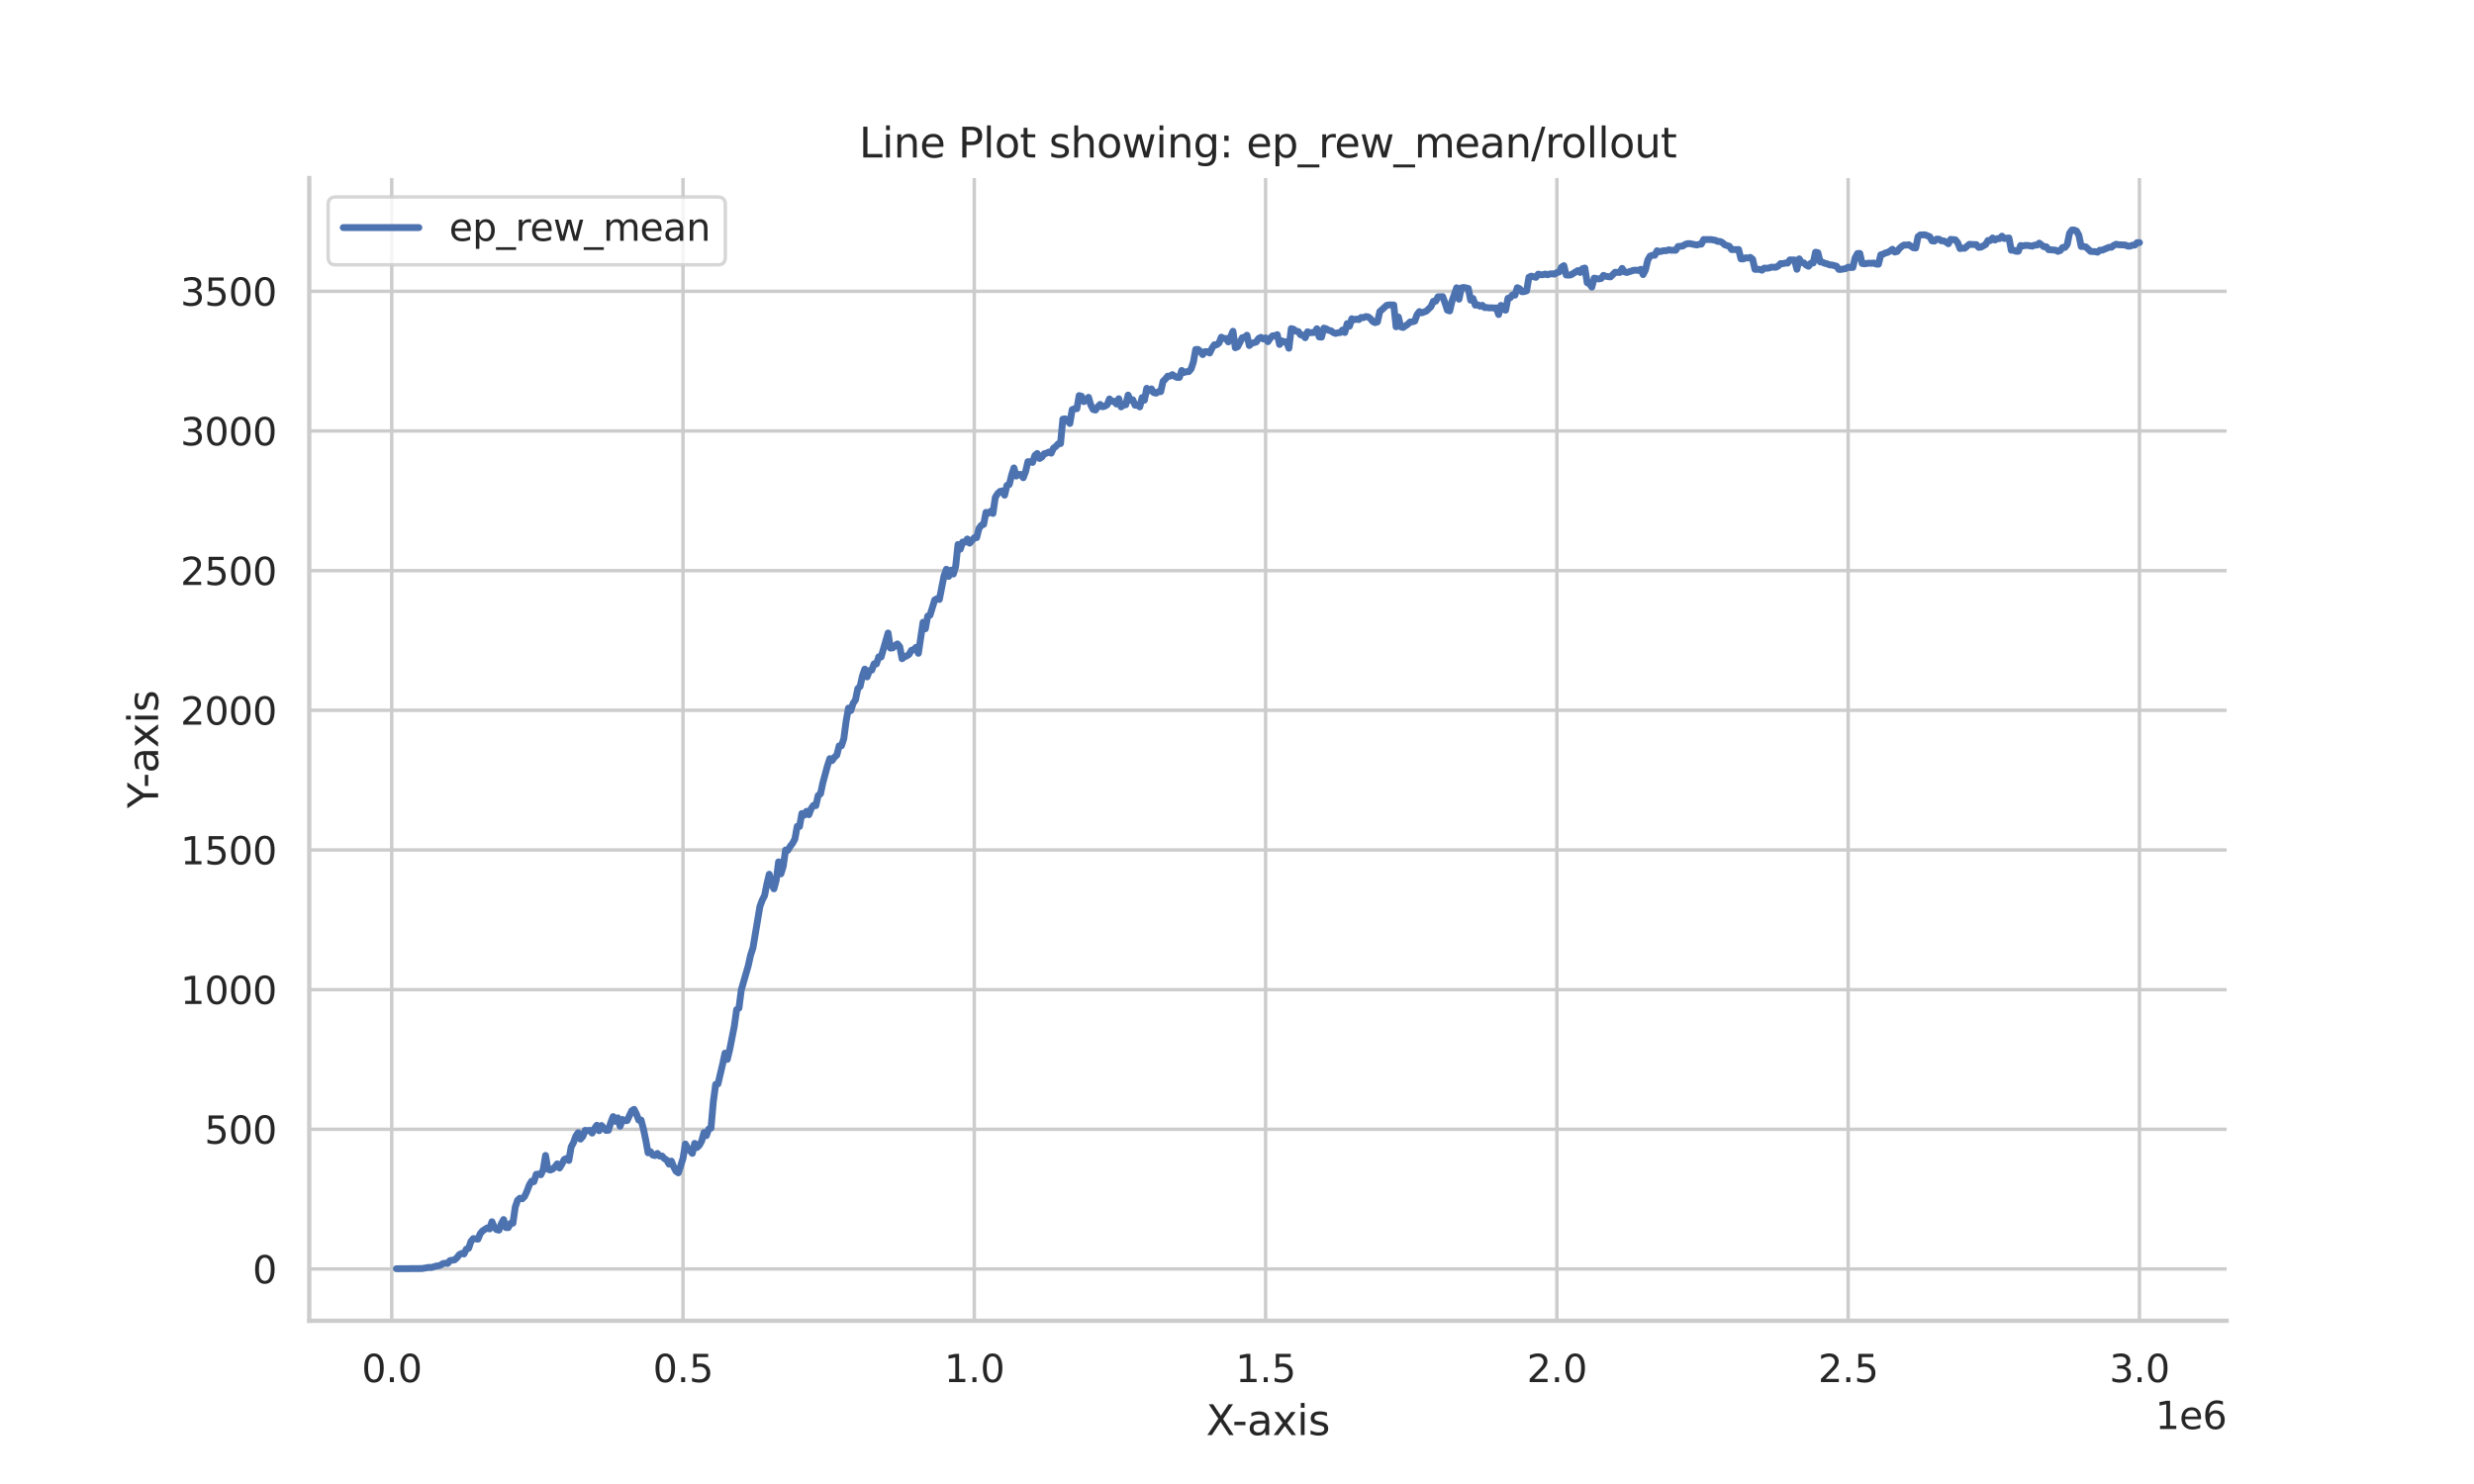 <?xml version="1.0" encoding="utf-8" standalone="no"?>
<!DOCTYPE svg PUBLIC "-//W3C//DTD SVG 1.1//EN"
  "http://www.w3.org/Graphics/SVG/1.1/DTD/svg11.dtd">
<svg xmlns:xlink="http://www.w3.org/1999/xlink" width="720pt" height="432pt" viewBox="0 0 720 432" xmlns="http://www.w3.org/2000/svg" version="1.1">
 <defs>
  <style type="text/css">*{stroke-linejoin: round; stroke-linecap: butt}</style>
 </defs>
 <g id="figure_1">
  <g id="patch_1">
   <path d="M 0 432 
L 720 432 
L 720 0 
L 0 0 
z
" style="fill: #ffffff"/>
  </g>
  <g id="axes_1">
   <g id="patch_2">
    <path d="M 90 384.48 
L 648 384.48 
L 648 51.84 
L 90 51.84 
z
" style="fill: #ffffff"/>
   </g>
   <g id="matplotlib.axis_1">
    <g id="xtick_1">
     <g id="line2d_1">
      <path d="M 114.007 384.48 
L 114.007 51.84 
" clip-path="url(#p53d2ed72ef)" style="fill: none; stroke: #cccccc; stroke-linecap: round"/>
     </g>
     <g id="text_1">
      <!-- 0.0 -->
      <g style="fill: #262626" transform="translate(105.261 402.338) scale(0.11 -0.11)">
       <defs>
        <path id="DejaVuSans-30" d="M 2034 4250 
Q 1547 4250 1301 3770 
Q 1056 3291 1056 2328 
Q 1056 1369 1301 889 
Q 1547 409 2034 409 
Q 2525 409 2770 889 
Q 3016 1369 3016 2328 
Q 3016 3291 2770 3770 
Q 2525 4250 2034 4250 
z
M 2034 4750 
Q 2819 4750 3233 4129 
Q 3647 3509 3647 2328 
Q 3647 1150 3233 529 
Q 2819 -91 2034 -91 
Q 1250 -91 836 529 
Q 422 1150 422 2328 
Q 422 3509 836 4129 
Q 1250 4750 2034 4750 
z
" transform="scale(0.016)"/>
        <path id="DejaVuSans-2e" d="M 684 794 
L 1344 794 
L 1344 0 
L 684 0 
L 684 794 
z
" transform="scale(0.016)"/>
       </defs>
       <use xlink:href="#DejaVuSans-30"/>
       <use xlink:href="#DejaVuSans-2e" x="63.623"/>
       <use xlink:href="#DejaVuSans-30" x="95.41"/>
      </g>
     </g>
    </g>
    <g id="xtick_2">
     <g id="line2d_2">
      <path d="M 198.779 384.48 
L 198.779 51.84 
" clip-path="url(#p53d2ed72ef)" style="fill: none; stroke: #cccccc; stroke-linecap: round"/>
     </g>
     <g id="text_2">
      <!-- 0.5 -->
      <g style="fill: #262626" transform="translate(190.032 402.338) scale(0.11 -0.11)">
       <defs>
        <path id="DejaVuSans-35" d="M 691 4666 
L 3169 4666 
L 3169 4134 
L 1269 4134 
L 1269 2991 
Q 1406 3038 1543 3061 
Q 1681 3084 1819 3084 
Q 2600 3084 3056 2656 
Q 3513 2228 3513 1497 
Q 3513 744 3044 326 
Q 2575 -91 1722 -91 
Q 1428 -91 1123 -41 
Q 819 9 494 109 
L 494 744 
Q 775 591 1075 516 
Q 1375 441 1709 441 
Q 2250 441 2565 725 
Q 2881 1009 2881 1497 
Q 2881 1984 2565 2268 
Q 2250 2553 1709 2553 
Q 1456 2553 1204 2497 
Q 953 2441 691 2322 
L 691 4666 
z
" transform="scale(0.016)"/>
       </defs>
       <use xlink:href="#DejaVuSans-30"/>
       <use xlink:href="#DejaVuSans-2e" x="63.623"/>
       <use xlink:href="#DejaVuSans-35" x="95.41"/>
      </g>
     </g>
    </g>
    <g id="xtick_3">
     <g id="line2d_3">
      <path d="M 283.55 384.48 
L 283.55 51.84 
" clip-path="url(#p53d2ed72ef)" style="fill: none; stroke: #cccccc; stroke-linecap: round"/>
     </g>
     <g id="text_3">
      <!-- 1.0 -->
      <g style="fill: #262626" transform="translate(274.804 402.338) scale(0.11 -0.11)">
       <defs>
        <path id="DejaVuSans-31" d="M 794 531 
L 1825 531 
L 1825 4091 
L 703 3866 
L 703 4441 
L 1819 4666 
L 2450 4666 
L 2450 531 
L 3481 531 
L 3481 0 
L 794 0 
L 794 531 
z
" transform="scale(0.016)"/>
       </defs>
       <use xlink:href="#DejaVuSans-31"/>
       <use xlink:href="#DejaVuSans-2e" x="63.623"/>
       <use xlink:href="#DejaVuSans-30" x="95.41"/>
      </g>
     </g>
    </g>
    <g id="xtick_4">
     <g id="line2d_4">
      <path d="M 368.322 384.48 
L 368.322 51.84 
" clip-path="url(#p53d2ed72ef)" style="fill: none; stroke: #cccccc; stroke-linecap: round"/>
     </g>
     <g id="text_4">
      <!-- 1.5 -->
      <g style="fill: #262626" transform="translate(359.575 402.338) scale(0.11 -0.11)">
       <use xlink:href="#DejaVuSans-31"/>
       <use xlink:href="#DejaVuSans-2e" x="63.623"/>
       <use xlink:href="#DejaVuSans-35" x="95.41"/>
      </g>
     </g>
    </g>
    <g id="xtick_5">
     <g id="line2d_5">
      <path d="M 453.093 384.48 
L 453.093 51.84 
" clip-path="url(#p53d2ed72ef)" style="fill: none; stroke: #cccccc; stroke-linecap: round"/>
     </g>
     <g id="text_5">
      <!-- 2.0 -->
      <g style="fill: #262626" transform="translate(444.347 402.338) scale(0.11 -0.11)">
       <defs>
        <path id="DejaVuSans-32" d="M 1228 531 
L 3431 531 
L 3431 0 
L 469 0 
L 469 531 
Q 828 903 1448 1529 
Q 2069 2156 2228 2338 
Q 2531 2678 2651 2914 
Q 2772 3150 2772 3378 
Q 2772 3750 2511 3984 
Q 2250 4219 1831 4219 
Q 1534 4219 1204 4116 
Q 875 4013 500 3803 
L 500 4441 
Q 881 4594 1212 4672 
Q 1544 4750 1819 4750 
Q 2544 4750 2975 4387 
Q 3406 4025 3406 3419 
Q 3406 3131 3298 2873 
Q 3191 2616 2906 2266 
Q 2828 2175 2409 1742 
Q 1991 1309 1228 531 
z
" transform="scale(0.016)"/>
       </defs>
       <use xlink:href="#DejaVuSans-32"/>
       <use xlink:href="#DejaVuSans-2e" x="63.623"/>
       <use xlink:href="#DejaVuSans-30" x="95.41"/>
      </g>
     </g>
    </g>
    <g id="xtick_6">
     <g id="line2d_6">
      <path d="M 537.865 384.48 
L 537.865 51.84 
" clip-path="url(#p53d2ed72ef)" style="fill: none; stroke: #cccccc; stroke-linecap: round"/>
     </g>
     <g id="text_6">
      <!-- 2.5 -->
      <g style="fill: #262626" transform="translate(529.118 402.338) scale(0.11 -0.11)">
       <use xlink:href="#DejaVuSans-32"/>
       <use xlink:href="#DejaVuSans-2e" x="63.623"/>
       <use xlink:href="#DejaVuSans-35" x="95.41"/>
      </g>
     </g>
    </g>
    <g id="xtick_7">
     <g id="line2d_7">
      <path d="M 622.636 384.48 
L 622.636 51.84 
" clip-path="url(#p53d2ed72ef)" style="fill: none; stroke: #cccccc; stroke-linecap: round"/>
     </g>
     <g id="text_7">
      <!-- 3.0 -->
      <g style="fill: #262626" transform="translate(613.89 402.338) scale(0.11 -0.11)">
       <defs>
        <path id="DejaVuSans-33" d="M 2597 2516 
Q 3050 2419 3304 2112 
Q 3559 1806 3559 1356 
Q 3559 666 3084 287 
Q 2609 -91 1734 -91 
Q 1441 -91 1130 -33 
Q 819 25 488 141 
L 488 750 
Q 750 597 1062 519 
Q 1375 441 1716 441 
Q 2309 441 2620 675 
Q 2931 909 2931 1356 
Q 2931 1769 2642 2001 
Q 2353 2234 1838 2234 
L 1294 2234 
L 1294 2753 
L 1863 2753 
Q 2328 2753 2575 2939 
Q 2822 3125 2822 3475 
Q 2822 3834 2567 4026 
Q 2313 4219 1838 4219 
Q 1578 4219 1281 4162 
Q 984 4106 628 3988 
L 628 4550 
Q 988 4650 1302 4700 
Q 1616 4750 1894 4750 
Q 2613 4750 3031 4423 
Q 3450 4097 3450 3541 
Q 3450 3153 3228 2886 
Q 3006 2619 2597 2516 
z
" transform="scale(0.016)"/>
       </defs>
       <use xlink:href="#DejaVuSans-33"/>
       <use xlink:href="#DejaVuSans-2e" x="63.623"/>
       <use xlink:href="#DejaVuSans-30" x="95.41"/>
      </g>
     </g>
    </g>
    <g id="text_8">
     <!-- X-axis -->
     <g style="fill: #262626" transform="translate(351.005 417.744) scale(0.12 -0.12)">
      <defs>
       <path id="DejaVuSans-58" d="M 403 4666 
L 1081 4666 
L 2241 2931 
L 3406 4666 
L 4084 4666 
L 2584 2425 
L 4184 0 
L 3506 0 
L 2194 1984 
L 872 0 
L 191 0 
L 1856 2491 
L 403 4666 
z
" transform="scale(0.016)"/>
       <path id="DejaVuSans-2d" d="M 313 2009 
L 1997 2009 
L 1997 1497 
L 313 1497 
L 313 2009 
z
" transform="scale(0.016)"/>
       <path id="DejaVuSans-61" d="M 2194 1759 
Q 1497 1759 1228 1600 
Q 959 1441 959 1056 
Q 959 750 1161 570 
Q 1363 391 1709 391 
Q 2188 391 2477 730 
Q 2766 1069 2766 1631 
L 2766 1759 
L 2194 1759 
z
M 3341 1997 
L 3341 0 
L 2766 0 
L 2766 531 
Q 2569 213 2275 61 
Q 1981 -91 1556 -91 
Q 1019 -91 701 211 
Q 384 513 384 1019 
Q 384 1609 779 1909 
Q 1175 2209 1959 2209 
L 2766 2209 
L 2766 2266 
Q 2766 2663 2505 2880 
Q 2244 3097 1772 3097 
Q 1472 3097 1187 3025 
Q 903 2953 641 2809 
L 641 3341 
Q 956 3463 1253 3523 
Q 1550 3584 1831 3584 
Q 2591 3584 2966 3190 
Q 3341 2797 3341 1997 
z
" transform="scale(0.016)"/>
       <path id="DejaVuSans-78" d="M 3513 3500 
L 2247 1797 
L 3578 0 
L 2900 0 
L 1881 1375 
L 863 0 
L 184 0 
L 1544 1831 
L 300 3500 
L 978 3500 
L 1906 2253 
L 2834 3500 
L 3513 3500 
z
" transform="scale(0.016)"/>
       <path id="DejaVuSans-69" d="M 603 3500 
L 1178 3500 
L 1178 0 
L 603 0 
L 603 3500 
z
M 603 4863 
L 1178 4863 
L 1178 4134 
L 603 4134 
L 603 4863 
z
" transform="scale(0.016)"/>
       <path id="DejaVuSans-73" d="M 2834 3397 
L 2834 2853 
Q 2591 2978 2328 3040 
Q 2066 3103 1784 3103 
Q 1356 3103 1142 2972 
Q 928 2841 928 2578 
Q 928 2378 1081 2264 
Q 1234 2150 1697 2047 
L 1894 2003 
Q 2506 1872 2764 1633 
Q 3022 1394 3022 966 
Q 3022 478 2636 193 
Q 2250 -91 1575 -91 
Q 1294 -91 989 -36 
Q 684 19 347 128 
L 347 722 
Q 666 556 975 473 
Q 1284 391 1588 391 
Q 1994 391 2212 530 
Q 2431 669 2431 922 
Q 2431 1156 2273 1281 
Q 2116 1406 1581 1522 
L 1381 1569 
Q 847 1681 609 1914 
Q 372 2147 372 2553 
Q 372 3047 722 3315 
Q 1072 3584 1716 3584 
Q 2034 3584 2315 3537 
Q 2597 3491 2834 3397 
z
" transform="scale(0.016)"/>
      </defs>
      <use xlink:href="#DejaVuSans-58"/>
      <use xlink:href="#DejaVuSans-2d" x="63.506"/>
      <use xlink:href="#DejaVuSans-61" x="99.59"/>
      <use xlink:href="#DejaVuSans-78" x="160.869"/>
      <use xlink:href="#DejaVuSans-69" x="220.049"/>
      <use xlink:href="#DejaVuSans-73" x="247.832"/>
     </g>
    </g>
    <g id="text_9">
     <!-- 1e6 -->
     <g style="fill: #262626" transform="translate(627.234 415.984) scale(0.11 -0.11)">
      <defs>
       <path id="DejaVuSans-65" d="M 3597 1894 
L 3597 1613 
L 953 1613 
Q 991 1019 1311 708 
Q 1631 397 2203 397 
Q 2534 397 2845 478 
Q 3156 559 3463 722 
L 3463 178 
Q 3153 47 2828 -22 
Q 2503 -91 2169 -91 
Q 1331 -91 842 396 
Q 353 884 353 1716 
Q 353 2575 817 3079 
Q 1281 3584 2069 3584 
Q 2775 3584 3186 3129 
Q 3597 2675 3597 1894 
z
M 3022 2063 
Q 3016 2534 2758 2815 
Q 2500 3097 2075 3097 
Q 1594 3097 1305 2825 
Q 1016 2553 972 2059 
L 3022 2063 
z
" transform="scale(0.016)"/>
       <path id="DejaVuSans-36" d="M 2113 2584 
Q 1688 2584 1439 2293 
Q 1191 2003 1191 1497 
Q 1191 994 1439 701 
Q 1688 409 2113 409 
Q 2538 409 2786 701 
Q 3034 994 3034 1497 
Q 3034 2003 2786 2293 
Q 2538 2584 2113 2584 
z
M 3366 4563 
L 3366 3988 
Q 3128 4100 2886 4159 
Q 2644 4219 2406 4219 
Q 1781 4219 1451 3797 
Q 1122 3375 1075 2522 
Q 1259 2794 1537 2939 
Q 1816 3084 2150 3084 
Q 2853 3084 3261 2657 
Q 3669 2231 3669 1497 
Q 3669 778 3244 343 
Q 2819 -91 2113 -91 
Q 1303 -91 875 529 
Q 447 1150 447 2328 
Q 447 3434 972 4092 
Q 1497 4750 2381 4750 
Q 2619 4750 2861 4703 
Q 3103 4656 3366 4563 
z
" transform="scale(0.016)"/>
      </defs>
      <use xlink:href="#DejaVuSans-31"/>
      <use xlink:href="#DejaVuSans-65" x="63.623"/>
      <use xlink:href="#DejaVuSans-36" x="125.146"/>
     </g>
    </g>
   </g>
   <g id="matplotlib.axis_2">
    <g id="ytick_1">
     <g id="line2d_8">
      <path d="M 90 369.408 
L 648 369.408 
" clip-path="url(#p53d2ed72ef)" style="fill: none; stroke: #cccccc; stroke-linecap: round"/>
     </g>
     <g id="text_10">
      <!-- 0 -->
      <g style="fill: #262626" transform="translate(73.501 373.587) scale(0.11 -0.11)">
       <use xlink:href="#DejaVuSans-30"/>
      </g>
     </g>
    </g>
    <g id="ytick_2">
     <g id="line2d_9">
      <path d="M 90 328.749 
L 648 328.749 
" clip-path="url(#p53d2ed72ef)" style="fill: none; stroke: #cccccc; stroke-linecap: round"/>
     </g>
     <g id="text_11">
      <!-- 500 -->
      <g style="fill: #262626" transform="translate(59.504 332.929) scale(0.11 -0.11)">
       <use xlink:href="#DejaVuSans-35"/>
       <use xlink:href="#DejaVuSans-30" x="63.623"/>
       <use xlink:href="#DejaVuSans-30" x="127.246"/>
      </g>
     </g>
    </g>
    <g id="ytick_3">
     <g id="line2d_10">
      <path d="M 90 288.091 
L 648 288.091 
" clip-path="url(#p53d2ed72ef)" style="fill: none; stroke: #cccccc; stroke-linecap: round"/>
     </g>
     <g id="text_12">
      <!-- 1000 -->
      <g style="fill: #262626" transform="translate(52.505 292.27) scale(0.11 -0.11)">
       <use xlink:href="#DejaVuSans-31"/>
       <use xlink:href="#DejaVuSans-30" x="63.623"/>
       <use xlink:href="#DejaVuSans-30" x="127.246"/>
       <use xlink:href="#DejaVuSans-30" x="190.869"/>
      </g>
     </g>
    </g>
    <g id="ytick_4">
     <g id="line2d_11">
      <path d="M 90 247.432 
L 648 247.432 
" clip-path="url(#p53d2ed72ef)" style="fill: none; stroke: #cccccc; stroke-linecap: round"/>
     </g>
     <g id="text_13">
      <!-- 1500 -->
      <g style="fill: #262626" transform="translate(52.505 251.611) scale(0.11 -0.11)">
       <use xlink:href="#DejaVuSans-31"/>
       <use xlink:href="#DejaVuSans-35" x="63.623"/>
       <use xlink:href="#DejaVuSans-30" x="127.246"/>
       <use xlink:href="#DejaVuSans-30" x="190.869"/>
      </g>
     </g>
    </g>
    <g id="ytick_5">
     <g id="line2d_12">
      <path d="M 90 206.774 
L 648 206.774 
" clip-path="url(#p53d2ed72ef)" style="fill: none; stroke: #cccccc; stroke-linecap: round"/>
     </g>
     <g id="text_14">
      <!-- 2000 -->
      <g style="fill: #262626" transform="translate(52.505 210.953) scale(0.11 -0.11)">
       <use xlink:href="#DejaVuSans-32"/>
       <use xlink:href="#DejaVuSans-30" x="63.623"/>
       <use xlink:href="#DejaVuSans-30" x="127.246"/>
       <use xlink:href="#DejaVuSans-30" x="190.869"/>
      </g>
     </g>
    </g>
    <g id="ytick_6">
     <g id="line2d_13">
      <path d="M 90 166.115 
L 648 166.115 
" clip-path="url(#p53d2ed72ef)" style="fill: none; stroke: #cccccc; stroke-linecap: round"/>
     </g>
     <g id="text_15">
      <!-- 2500 -->
      <g style="fill: #262626" transform="translate(52.505 170.294) scale(0.11 -0.11)">
       <use xlink:href="#DejaVuSans-32"/>
       <use xlink:href="#DejaVuSans-35" x="63.623"/>
       <use xlink:href="#DejaVuSans-30" x="127.246"/>
       <use xlink:href="#DejaVuSans-30" x="190.869"/>
      </g>
     </g>
    </g>
    <g id="ytick_7">
     <g id="line2d_14">
      <path d="M 90 125.457 
L 648 125.457 
" clip-path="url(#p53d2ed72ef)" style="fill: none; stroke: #cccccc; stroke-linecap: round"/>
     </g>
     <g id="text_16">
      <!-- 3000 -->
      <g style="fill: #262626" transform="translate(52.505 129.636) scale(0.11 -0.11)">
       <use xlink:href="#DejaVuSans-33"/>
       <use xlink:href="#DejaVuSans-30" x="63.623"/>
       <use xlink:href="#DejaVuSans-30" x="127.246"/>
       <use xlink:href="#DejaVuSans-30" x="190.869"/>
      </g>
     </g>
    </g>
    <g id="ytick_8">
     <g id="line2d_15">
      <path d="M 90 84.798 
L 648 84.798 
" clip-path="url(#p53d2ed72ef)" style="fill: none; stroke: #cccccc; stroke-linecap: round"/>
     </g>
     <g id="text_17">
      <!-- 3500 -->
      <g style="fill: #262626" transform="translate(52.505 88.977) scale(0.11 -0.11)">
       <use xlink:href="#DejaVuSans-33"/>
       <use xlink:href="#DejaVuSans-35" x="63.623"/>
       <use xlink:href="#DejaVuSans-30" x="127.246"/>
       <use xlink:href="#DejaVuSans-30" x="190.869"/>
      </g>
     </g>
    </g>
    <g id="text_18">
     <!-- Y-axis -->
     <g style="fill: #262626" transform="translate(46.009 235.298) rotate(-90) scale(0.12 -0.12)">
      <defs>
       <path id="DejaVuSans-59" d="M -13 4666 
L 666 4666 
L 1959 2747 
L 3244 4666 
L 3922 4666 
L 2272 2222 
L 2272 0 
L 1638 0 
L 1638 2222 
L -13 4666 
z
" transform="scale(0.016)"/>
      </defs>
      <use xlink:href="#DejaVuSans-59"/>
      <use xlink:href="#DejaVuSans-2d" x="49.209"/>
      <use xlink:href="#DejaVuSans-61" x="85.293"/>
      <use xlink:href="#DejaVuSans-78" x="146.572"/>
      <use xlink:href="#DejaVuSans-69" x="205.752"/>
      <use xlink:href="#DejaVuSans-73" x="233.535"/>
     </g>
    </g>
   </g>
   <g id="PolyCollection_1"/>
   <g id="line2d_16">
    <path d="M 115.364 369.329 
L 122.824 369.279 
L 124.858 368.935 
L 125.536 368.983 
L 126.893 368.563 
L 127.571 368.49 
L 128.249 368.284 
L 128.927 367.819 
L 129.605 367.735 
L 130.283 367.781 
L 130.962 366.957 
L 132.318 366.74 
L 132.996 366.109 
L 133.674 365.223 
L 134.352 364.877 
L 135.031 365.036 
L 135.709 363.628 
L 136.387 363.375 
L 137.065 361.357 
L 137.743 360.558 
L 139.1 360.723 
L 139.778 359.1 
L 140.456 358.301 
L 141.812 357.439 
L 142.491 357.741 
L 143.169 355.654 
L 143.847 357.23 
L 144.525 357.953 
L 145.203 358.112 
L 145.881 356.259 
L 146.56 355.017 
L 147.238 357.345 
L 147.916 357.368 
L 148.594 356.116 
L 149.272 356.088 
L 149.95 351.386 
L 150.629 349.407 
L 151.307 348.797 
L 151.985 348.978 
L 152.663 348.301 
L 153.341 346.814 
L 154.019 345.007 
L 154.698 343.853 
L 155.376 343.997 
L 156.054 341.849 
L 156.732 341.767 
L 157.41 341.978 
L 158.088 340.491 
L 158.767 336.354 
L 159.445 340.35 
L 160.123 340.614 
L 160.801 340.359 
L 161.479 339.727 
L 162.158 338.812 
L 162.836 340.015 
L 163.514 338.917 
L 164.192 337.542 
L 164.87 337.218 
L 165.548 337.816 
L 166.227 333.873 
L 166.905 332.6 
L 167.583 330.703 
L 168.261 329.727 
L 168.939 331.604 
L 169.617 330.821 
L 170.296 329.051 
L 170.974 329.146 
L 171.652 329.054 
L 172.33 329.853 
L 173.008 328.549 
L 173.686 327.562 
L 174.365 329.158 
L 175.043 327.638 
L 176.399 329.076 
L 177.077 329.022 
L 177.755 326.768 
L 178.434 325.043 
L 179.112 326.438 
L 179.79 325.401 
L 180.468 327.871 
L 181.146 325.885 
L 181.825 326.251 
L 182.503 326.212 
L 183.859 323.341 
L 184.537 322.934 
L 185.215 324.305 
L 185.894 326.063 
L 186.572 326.049 
L 187.25 328.646 
L 187.928 331.842 
L 188.606 335.599 
L 189.284 335.24 
L 189.963 336.247 
L 190.641 336.397 
L 191.319 335.768 
L 191.997 336.549 
L 192.675 336.524 
L 193.353 337.273 
L 194.032 337.7 
L 194.71 338.89 
L 195.388 338.002 
L 196.066 339.691 
L 196.744 340.97 
L 197.422 341.423 
L 198.779 337.215 
L 199.457 333.023 
L 200.135 334.219 
L 201.491 335.755 
L 202.17 332.843 
L 202.848 334.055 
L 203.526 333.393 
L 204.204 332.164 
L 204.882 329.677 
L 205.561 330.606 
L 206.239 328.682 
L 206.917 328.416 
L 207.595 320.739 
L 208.273 315.668 
L 208.951 315.52 
L 210.308 309.771 
L 210.986 306.581 
L 211.664 308.389 
L 212.342 305.615 
L 213.699 298.757 
L 214.377 293.899 
L 215.055 293.452 
L 215.733 288.158 
L 217.768 281.103 
L 218.446 278.017 
L 219.124 275.973 
L 221.158 263.852 
L 221.837 262.033 
L 222.515 260.712 
L 223.193 257.297 
L 223.871 254.491 
L 224.549 257.239 
L 225.228 258.746 
L 225.906 256.237 
L 226.584 250.885 
L 227.262 254.384 
L 227.94 252.208 
L 228.618 247.44 
L 229.297 247.525 
L 229.975 246.361 
L 230.653 245.507 
L 231.331 244.247 
L 232.009 240.546 
L 232.687 240.588 
L 233.366 236.816 
L 234.044 237.291 
L 234.722 236.175 
L 235.4 237.161 
L 236.078 235.378 
L 236.756 234.431 
L 237.435 234.526 
L 238.113 231.555 
L 238.791 231.087 
L 239.469 227.887 
L 240.825 222.887 
L 241.504 220.836 
L 242.182 221.394 
L 242.86 220.42 
L 243.538 219.821 
L 244.216 217.11 
L 244.895 217.093 
L 245.573 215.012 
L 246.251 209.877 
L 246.929 206.13 
L 247.607 206.857 
L 248.285 204.711 
L 248.964 203.767 
L 249.642 200.461 
L 250.32 199.802 
L 250.998 196.715 
L 251.676 194.779 
L 252.354 197.05 
L 253.033 195.196 
L 253.711 195.083 
L 254.389 193.243 
L 255.067 193.263 
L 255.745 191.193 
L 256.423 191.267 
L 258.458 184.273 
L 259.136 188.68 
L 259.814 188.604 
L 260.492 187.934 
L 261.171 187.447 
L 261.849 188.251 
L 262.527 191.751 
L 263.205 191.233 
L 263.883 190.939 
L 264.561 190.498 
L 265.24 189.311 
L 265.918 189.122 
L 266.596 188.437 
L 267.274 190.184 
L 268.631 181.141 
L 269.309 183.043 
L 269.987 179.346 
L 270.665 179.078 
L 272.021 174.649 
L 272.7 174.282 
L 273.378 174.507 
L 274.734 167.638 
L 275.412 165.713 
L 276.09 167.793 
L 276.769 165.964 
L 277.447 167.117 
L 278.125 164.893 
L 278.803 158.502 
L 279.481 159.862 
L 280.159 157.786 
L 280.838 157.84 
L 281.516 156.907 
L 282.194 158.117 
L 283.55 156.529 
L 284.228 156.525 
L 284.907 153.849 
L 285.585 152.905 
L 286.263 152.656 
L 286.941 149.148 
L 287.619 149.434 
L 288.298 148.817 
L 288.976 149.465 
L 289.654 144.783 
L 290.332 143.716 
L 291.01 143.065 
L 291.688 142.9 
L 292.367 144.146 
L 293.045 141.293 
L 293.723 141.055 
L 294.401 138.335 
L 295.079 136.215 
L 295.757 138.583 
L 296.436 138.134 
L 297.114 138.103 
L 297.792 139.072 
L 298.47 137.31 
L 299.148 134.383 
L 299.826 134.417 
L 300.505 134.614 
L 301.183 132.587 
L 301.861 132.008 
L 302.539 133.467 
L 303.217 133.046 
L 303.895 132.082 
L 304.574 131.923 
L 305.252 131.584 
L 305.93 131.921 
L 306.608 130.437 
L 307.286 129.965 
L 307.965 129.204 
L 308.643 129.127 
L 309.321 122.011 
L 309.999 121.923 
L 310.677 122.466 
L 311.355 123.279 
L 312.034 119.248 
L 312.712 118.974 
L 313.39 118.986 
L 314.068 115.153 
L 314.746 115.347 
L 315.424 116.911 
L 316.103 116.578 
L 316.781 115.663 
L 317.459 117.91 
L 318.137 119.208 
L 318.815 119.372 
L 319.493 118.413 
L 320.172 117.721 
L 320.85 118.419 
L 321.528 118.251 
L 322.206 117.842 
L 322.884 116.13 
L 323.562 116.832 
L 324.241 116.804 
L 324.919 117.61 
L 325.597 116.07 
L 326.275 118.45 
L 326.953 117.896 
L 327.632 117.833 
L 328.31 115.008 
L 328.988 116.521 
L 329.666 116.379 
L 330.344 117.973 
L 331.022 117.964 
L 331.701 118.45 
L 332.379 115.748 
L 333.057 116.518 
L 333.735 113.034 
L 334.413 113.788 
L 335.091 113.208 
L 335.77 114.295 
L 336.448 114.457 
L 337.126 114.013 
L 337.804 114.013 
L 338.482 110.992 
L 339.16 110.355 
L 339.839 109.508 
L 340.517 109.508 
L 341.195 109.054 
L 341.873 109.553 
L 342.551 109.876 
L 343.229 109.876 
L 343.908 107.84 
L 344.586 108.442 
L 345.264 108.198 
L 345.942 108.198 
L 346.62 107.427 
L 347.298 105.463 
L 347.977 101.73 
L 348.655 101.73 
L 349.333 102.263 
L 350.011 103.228 
L 350.689 102.358 
L 351.368 102.358 
L 352.046 102.766 
L 352.724 101.36 
L 353.402 100.367 
L 354.08 100.367 
L 354.758 99.854 
L 355.437 98.155 
L 356.115 98.53 
L 356.793 98.53 
L 357.471 99.524 
L 358.827 96.431 
L 359.506 101.235 
L 360.184 100.939 
L 361.54 98.291 
L 362.218 98.207 
L 362.896 97.58 
L 363.575 100.591 
L 364.253 99.939 
L 365.609 99.555 
L 366.287 98.53 
L 366.965 98.197 
L 367.644 98.687 
L 368.322 98.363 
L 369 99.468 
L 369.678 98.433 
L 370.356 97.759 
L 371.035 97.73 
L 371.713 97.419 
L 372.391 100.276 
L 373.069 99.231 
L 373.747 99.54 
L 374.425 99.474 
L 375.104 101.373 
L 375.782 95.663 
L 376.46 95.833 
L 377.138 96.405 
L 377.816 96.497 
L 378.494 97.463 
L 379.173 97.54 
L 379.851 98.316 
L 380.529 96.577 
L 381.207 96.857 
L 382.563 96.78 
L 383.242 95.697 
L 383.92 98.081 
L 384.598 98.154 
L 385.276 95.515 
L 385.954 95.708 
L 386.632 96.158 
L 387.311 96.265 
L 387.989 96.782 
L 388.667 97.055 
L 389.345 96.87 
L 390.023 96.827 
L 390.702 96.066 
L 391.38 96.799 
L 392.058 94.206 
L 392.736 94.964 
L 393.414 92.783 
L 394.092 93.082 
L 394.771 92.886 
L 395.449 93.046 
L 396.127 92.411 
L 396.805 92.466 
L 397.483 92.163 
L 398.161 92.251 
L 398.84 92.756 
L 399.518 93.606 
L 400.196 93.923 
L 400.874 93.71 
L 401.552 90.716 
L 403.587 88.869 
L 404.265 88.757 
L 405.621 88.778 
L 406.299 95.139 
L 406.978 92.284 
L 407.656 95.147 
L 408.334 95.338 
L 409.69 94.405 
L 410.368 93.729 
L 411.047 93.674 
L 411.725 93.477 
L 412.403 91.586 
L 413.081 90.706 
L 413.759 91.069 
L 415.116 90.558 
L 416.472 89.238 
L 417.15 87.7 
L 417.828 87.678 
L 418.507 86.396 
L 419.863 86.367 
L 420.541 88.168 
L 421.219 90.294 
L 421.897 90.519 
L 422.576 87.671 
L 423.932 83.764 
L 424.61 87.096 
L 425.288 83.812 
L 425.966 83.663 
L 427.323 83.972 
L 428.001 87.395 
L 428.679 86.887 
L 429.357 88.843 
L 430.035 88.713 
L 430.714 89.16 
L 431.392 88.872 
L 432.07 89.543 
L 432.748 89.518 
L 433.426 89.635 
L 434.105 89.582 
L 434.783 89.677 
L 435.461 89.621 
L 436.139 91.56 
L 436.817 88.896 
L 437.495 90.045 
L 438.174 90.299 
L 438.852 86.837 
L 439.53 86.659 
L 440.208 85.834 
L 440.886 85.931 
L 441.564 83.75 
L 442.243 84.051 
L 442.921 84.925 
L 443.599 84.888 
L 444.277 84.659 
L 444.955 80.711 
L 445.633 80.385 
L 446.99 80.74 
L 447.668 79.794 
L 448.346 79.963 
L 449.024 79.981 
L 449.702 79.759 
L 450.381 79.99 
L 451.059 79.743 
L 451.737 79.701 
L 452.415 79.799 
L 453.093 79.342 
L 453.772 79.175 
L 454.45 77.767 
L 455.128 77.335 
L 455.806 80.049 
L 456.484 80.096 
L 457.162 80.029 
L 459.197 78.754 
L 459.875 79.311 
L 460.553 78.211 
L 461.231 78.025 
L 461.91 82.309 
L 462.588 82.593 
L 463.266 83.585 
L 463.944 80.962 
L 465.3 81.208 
L 465.979 81.057 
L 466.657 80.152 
L 467.335 80.43 
L 468.691 80.61 
L 470.048 79.245 
L 471.404 79.315 
L 472.082 78.126 
L 472.76 79.147 
L 473.439 79.321 
L 475.473 78.672 
L 476.151 78.646 
L 476.829 78.734 
L 477.508 78.387 
L 478.186 79.929 
L 478.864 78.592 
L 479.542 75.72 
L 480.22 74.556 
L 480.898 74.293 
L 481.577 74.318 
L 482.255 72.994 
L 482.933 73.268 
L 484.289 72.962 
L 484.967 72.978 
L 485.646 72.725 
L 486.324 72.842 
L 487.68 72.855 
L 488.358 71.757 
L 489.715 71.622 
L 490.393 71.169 
L 491.071 70.946 
L 491.749 70.91 
L 493.784 71.32 
L 494.462 71.12 
L 495.14 71.061 
L 495.818 69.725 
L 497.175 69.741 
L 497.853 69.729 
L 499.209 69.948 
L 499.887 70.279 
L 500.565 70.284 
L 501.244 70.601 
L 501.922 71.258 
L 503.278 71.687 
L 503.956 72.656 
L 505.991 72.643 
L 506.669 75.364 
L 507.347 75.39 
L 508.025 75.038 
L 508.703 75.126 
L 509.382 74.923 
L 510.06 75.469 
L 510.738 78.413 
L 512.094 78.398 
L 512.772 78.66 
L 513.451 78.037 
L 514.129 78.091 
L 514.807 78.024 
L 515.485 77.769 
L 516.842 77.793 
L 517.52 77.438 
L 518.198 76.725 
L 518.876 76.758 
L 519.554 76.563 
L 520.232 76.595 
L 520.911 75.652 
L 522.267 75.68 
L 522.945 78.393 
L 523.623 75.352 
L 524.301 76.401 
L 524.98 76.523 
L 525.658 77.166 
L 526.336 77.51 
L 527.014 76.622 
L 527.692 76.559 
L 528.37 73.417 
L 529.049 73.557 
L 529.727 76.226 
L 530.405 76.34 
L 531.083 76.667 
L 531.761 76.794 
L 532.439 77.111 
L 533.118 77.132 
L 534.474 77.489 
L 535.152 78.421 
L 535.83 78.421 
L 537.187 78.169 
L 537.865 77.761 
L 538.543 77.868 
L 539.221 77.855 
L 539.899 75.037 
L 540.578 73.806 
L 541.256 73.772 
L 541.934 76.694 
L 542.612 76.803 
L 543.968 76.59 
L 544.647 76.648 
L 545.325 76.56 
L 546.003 76.875 
L 546.681 76.916 
L 547.359 74.171 
L 548.037 73.989 
L 548.716 73.632 
L 549.394 73.455 
L 550.072 73.078 
L 550.75 72.561 
L 551.428 73.371 
L 552.106 73.214 
L 552.785 72.331 
L 553.463 71.718 
L 554.141 71.317 
L 554.819 71.363 
L 555.497 71.235 
L 556.854 72.136 
L 557.532 72.191 
L 558.21 68.89 
L 558.888 68.368 
L 560.245 68.36 
L 561.601 68.9 
L 562.279 70.12 
L 562.957 70.188 
L 563.635 69.592 
L 564.314 69.628 
L 564.992 70.099 
L 565.67 70.116 
L 566.348 70.455 
L 567.026 70.955 
L 567.704 69.677 
L 569.061 69.813 
L 569.739 70.642 
L 570.417 72.363 
L 571.095 72.252 
L 571.773 72.27 
L 573.13 71.115 
L 574.486 71.198 
L 575.164 71.207 
L 575.842 72.003 
L 576.521 71.947 
L 577.877 71.173 
L 578.555 70.007 
L 579.233 70.031 
L 579.912 69.275 
L 580.59 69.876 
L 581.268 69.456 
L 581.946 69.461 
L 582.624 68.751 
L 583.302 69.431 
L 584.659 69.268 
L 585.337 72.847 
L 586.015 72.826 
L 586.693 73.151 
L 587.371 73.151 
L 588.05 71.467 
L 588.728 71.596 
L 589.406 71.444 
L 590.084 71.444 
L 591.44 71.659 
L 592.119 71.345 
L 592.797 71.345 
L 593.475 70.779 
L 594.831 71.825 
L 595.509 71.825 
L 596.188 72.675 
L 598.222 72.819 
L 598.9 73.17 
L 599.579 72.942 
L 600.257 72.044 
L 600.935 72.044 
L 601.613 71.18 
L 602.291 67.898 
L 602.969 66.96 
L 603.648 66.96 
L 604.326 67.249 
L 605.004 68.484 
L 605.682 71.755 
L 606.36 71.755 
L 607.038 71.873 
L 608.395 73.18 
L 609.751 73.253 
L 610.429 73.414 
L 611.107 72.829 
L 611.786 72.829 
L 613.82 71.973 
L 614.498 71.973 
L 615.176 71.415 
L 615.855 71.097 
L 616.533 71.239 
L 618.567 71.334 
L 619.246 71.652 
L 619.924 71.652 
L 620.602 71.369 
L 621.28 71.357 
L 621.958 70.634 
L 622.636 70.634 
L 622.636 70.634 
" clip-path="url(#p53d2ed72ef)" style="fill: none; stroke: #4c72b0; stroke-width: 2; stroke-linecap: round"/>
   </g>
   <g id="patch_3">
    <path d="M 90 384.48 
L 90 51.84 
" style="fill: none; stroke: #cccccc; stroke-width: 1.25; stroke-linejoin: miter; stroke-linecap: square"/>
   </g>
   <g id="patch_4">
    <path d="M 90 384.48 
L 648 384.48 
" style="fill: none; stroke: #cccccc; stroke-width: 1.25; stroke-linejoin: miter; stroke-linecap: square"/>
   </g>
   <g id="text_19">
    <!-- Line Plot showing: ep_rew_mean/rollout -->
    <g style="fill: #262626" transform="translate(250.03 45.84) scale(0.12 -0.12)">
     <defs>
      <path id="DejaVuSans-4c" d="M 628 4666 
L 1259 4666 
L 1259 531 
L 3531 531 
L 3531 0 
L 628 0 
L 628 4666 
z
" transform="scale(0.016)"/>
      <path id="DejaVuSans-6e" d="M 3513 2113 
L 3513 0 
L 2938 0 
L 2938 2094 
Q 2938 2591 2744 2837 
Q 2550 3084 2163 3084 
Q 1697 3084 1428 2787 
Q 1159 2491 1159 1978 
L 1159 0 
L 581 0 
L 581 3500 
L 1159 3500 
L 1159 2956 
Q 1366 3272 1645 3428 
Q 1925 3584 2291 3584 
Q 2894 3584 3203 3211 
Q 3513 2838 3513 2113 
z
" transform="scale(0.016)"/>
      <path id="DejaVuSans-20" transform="scale(0.016)"/>
      <path id="DejaVuSans-50" d="M 1259 4147 
L 1259 2394 
L 2053 2394 
Q 2494 2394 2734 2622 
Q 2975 2850 2975 3272 
Q 2975 3691 2734 3919 
Q 2494 4147 2053 4147 
L 1259 4147 
z
M 628 4666 
L 2053 4666 
Q 2838 4666 3239 4311 
Q 3641 3956 3641 3272 
Q 3641 2581 3239 2228 
Q 2838 1875 2053 1875 
L 1259 1875 
L 1259 0 
L 628 0 
L 628 4666 
z
" transform="scale(0.016)"/>
      <path id="DejaVuSans-6c" d="M 603 4863 
L 1178 4863 
L 1178 0 
L 603 0 
L 603 4863 
z
" transform="scale(0.016)"/>
      <path id="DejaVuSans-6f" d="M 1959 3097 
Q 1497 3097 1228 2736 
Q 959 2375 959 1747 
Q 959 1119 1226 758 
Q 1494 397 1959 397 
Q 2419 397 2687 759 
Q 2956 1122 2956 1747 
Q 2956 2369 2687 2733 
Q 2419 3097 1959 3097 
z
M 1959 3584 
Q 2709 3584 3137 3096 
Q 3566 2609 3566 1747 
Q 3566 888 3137 398 
Q 2709 -91 1959 -91 
Q 1206 -91 779 398 
Q 353 888 353 1747 
Q 353 2609 779 3096 
Q 1206 3584 1959 3584 
z
" transform="scale(0.016)"/>
      <path id="DejaVuSans-74" d="M 1172 4494 
L 1172 3500 
L 2356 3500 
L 2356 3053 
L 1172 3053 
L 1172 1153 
Q 1172 725 1289 603 
Q 1406 481 1766 481 
L 2356 481 
L 2356 0 
L 1766 0 
Q 1100 0 847 248 
Q 594 497 594 1153 
L 594 3053 
L 172 3053 
L 172 3500 
L 594 3500 
L 594 4494 
L 1172 4494 
z
" transform="scale(0.016)"/>
      <path id="DejaVuSans-68" d="M 3513 2113 
L 3513 0 
L 2938 0 
L 2938 2094 
Q 2938 2591 2744 2837 
Q 2550 3084 2163 3084 
Q 1697 3084 1428 2787 
Q 1159 2491 1159 1978 
L 1159 0 
L 581 0 
L 581 4863 
L 1159 4863 
L 1159 2956 
Q 1366 3272 1645 3428 
Q 1925 3584 2291 3584 
Q 2894 3584 3203 3211 
Q 3513 2838 3513 2113 
z
" transform="scale(0.016)"/>
      <path id="DejaVuSans-77" d="M 269 3500 
L 844 3500 
L 1563 769 
L 2278 3500 
L 2956 3500 
L 3675 769 
L 4391 3500 
L 4966 3500 
L 4050 0 
L 3372 0 
L 2619 2869 
L 1863 0 
L 1184 0 
L 269 3500 
z
" transform="scale(0.016)"/>
      <path id="DejaVuSans-67" d="M 2906 1791 
Q 2906 2416 2648 2759 
Q 2391 3103 1925 3103 
Q 1463 3103 1205 2759 
Q 947 2416 947 1791 
Q 947 1169 1205 825 
Q 1463 481 1925 481 
Q 2391 481 2648 825 
Q 2906 1169 2906 1791 
z
M 3481 434 
Q 3481 -459 3084 -895 
Q 2688 -1331 1869 -1331 
Q 1566 -1331 1297 -1286 
Q 1028 -1241 775 -1147 
L 775 -588 
Q 1028 -725 1275 -790 
Q 1522 -856 1778 -856 
Q 2344 -856 2625 -561 
Q 2906 -266 2906 331 
L 2906 616 
Q 2728 306 2450 153 
Q 2172 0 1784 0 
Q 1141 0 747 490 
Q 353 981 353 1791 
Q 353 2603 747 3093 
Q 1141 3584 1784 3584 
Q 2172 3584 2450 3431 
Q 2728 3278 2906 2969 
L 2906 3500 
L 3481 3500 
L 3481 434 
z
" transform="scale(0.016)"/>
      <path id="DejaVuSans-3a" d="M 750 794 
L 1409 794 
L 1409 0 
L 750 0 
L 750 794 
z
M 750 3309 
L 1409 3309 
L 1409 2516 
L 750 2516 
L 750 3309 
z
" transform="scale(0.016)"/>
      <path id="DejaVuSans-70" d="M 1159 525 
L 1159 -1331 
L 581 -1331 
L 581 3500 
L 1159 3500 
L 1159 2969 
Q 1341 3281 1617 3432 
Q 1894 3584 2278 3584 
Q 2916 3584 3314 3078 
Q 3713 2572 3713 1747 
Q 3713 922 3314 415 
Q 2916 -91 2278 -91 
Q 1894 -91 1617 61 
Q 1341 213 1159 525 
z
M 3116 1747 
Q 3116 2381 2855 2742 
Q 2594 3103 2138 3103 
Q 1681 3103 1420 2742 
Q 1159 2381 1159 1747 
Q 1159 1113 1420 752 
Q 1681 391 2138 391 
Q 2594 391 2855 752 
Q 3116 1113 3116 1747 
z
" transform="scale(0.016)"/>
      <path id="DejaVuSans-5f" d="M 3263 -1063 
L 3263 -1509 
L -63 -1509 
L -63 -1063 
L 3263 -1063 
z
" transform="scale(0.016)"/>
      <path id="DejaVuSans-72" d="M 2631 2963 
Q 2534 3019 2420 3045 
Q 2306 3072 2169 3072 
Q 1681 3072 1420 2755 
Q 1159 2438 1159 1844 
L 1159 0 
L 581 0 
L 581 3500 
L 1159 3500 
L 1159 2956 
Q 1341 3275 1631 3429 
Q 1922 3584 2338 3584 
Q 2397 3584 2469 3576 
Q 2541 3569 2628 3553 
L 2631 2963 
z
" transform="scale(0.016)"/>
      <path id="DejaVuSans-6d" d="M 3328 2828 
Q 3544 3216 3844 3400 
Q 4144 3584 4550 3584 
Q 5097 3584 5394 3201 
Q 5691 2819 5691 2113 
L 5691 0 
L 5113 0 
L 5113 2094 
Q 5113 2597 4934 2840 
Q 4756 3084 4391 3084 
Q 3944 3084 3684 2787 
Q 3425 2491 3425 1978 
L 3425 0 
L 2847 0 
L 2847 2094 
Q 2847 2600 2669 2842 
Q 2491 3084 2119 3084 
Q 1678 3084 1418 2786 
Q 1159 2488 1159 1978 
L 1159 0 
L 581 0 
L 581 3500 
L 1159 3500 
L 1159 2956 
Q 1356 3278 1631 3431 
Q 1906 3584 2284 3584 
Q 2666 3584 2933 3390 
Q 3200 3197 3328 2828 
z
" transform="scale(0.016)"/>
      <path id="DejaVuSans-2f" d="M 1625 4666 
L 2156 4666 
L 531 -594 
L 0 -594 
L 1625 4666 
z
" transform="scale(0.016)"/>
      <path id="DejaVuSans-75" d="M 544 1381 
L 544 3500 
L 1119 3500 
L 1119 1403 
Q 1119 906 1312 657 
Q 1506 409 1894 409 
Q 2359 409 2629 706 
Q 2900 1003 2900 1516 
L 2900 3500 
L 3475 3500 
L 3475 0 
L 2900 0 
L 2900 538 
Q 2691 219 2414 64 
Q 2138 -91 1772 -91 
Q 1169 -91 856 284 
Q 544 659 544 1381 
z
M 1991 3584 
L 1991 3584 
z
" transform="scale(0.016)"/>
     </defs>
     <use xlink:href="#DejaVuSans-4c"/>
     <use xlink:href="#DejaVuSans-69" x="55.713"/>
     <use xlink:href="#DejaVuSans-6e" x="83.496"/>
     <use xlink:href="#DejaVuSans-65" x="146.875"/>
     <use xlink:href="#DejaVuSans-20" x="208.398"/>
     <use xlink:href="#DejaVuSans-50" x="240.186"/>
     <use xlink:href="#DejaVuSans-6c" x="300.488"/>
     <use xlink:href="#DejaVuSans-6f" x="328.271"/>
     <use xlink:href="#DejaVuSans-74" x="389.453"/>
     <use xlink:href="#DejaVuSans-20" x="428.662"/>
     <use xlink:href="#DejaVuSans-73" x="460.449"/>
     <use xlink:href="#DejaVuSans-68" x="512.549"/>
     <use xlink:href="#DejaVuSans-6f" x="575.928"/>
     <use xlink:href="#DejaVuSans-77" x="637.109"/>
     <use xlink:href="#DejaVuSans-69" x="718.896"/>
     <use xlink:href="#DejaVuSans-6e" x="746.68"/>
     <use xlink:href="#DejaVuSans-67" x="810.059"/>
     <use xlink:href="#DejaVuSans-3a" x="873.535"/>
     <use xlink:href="#DejaVuSans-20" x="907.227"/>
     <use xlink:href="#DejaVuSans-65" x="939.014"/>
     <use xlink:href="#DejaVuSans-70" x="1000.537"/>
     <use xlink:href="#DejaVuSans-5f" x="1064.014"/>
     <use xlink:href="#DejaVuSans-72" x="1114.014"/>
     <use xlink:href="#DejaVuSans-65" x="1152.877"/>
     <use xlink:href="#DejaVuSans-77" x="1214.4"/>
     <use xlink:href="#DejaVuSans-5f" x="1296.188"/>
     <use xlink:href="#DejaVuSans-6d" x="1346.188"/>
     <use xlink:href="#DejaVuSans-65" x="1443.6"/>
     <use xlink:href="#DejaVuSans-61" x="1505.123"/>
     <use xlink:href="#DejaVuSans-6e" x="1566.402"/>
     <use xlink:href="#DejaVuSans-2f" x="1629.781"/>
     <use xlink:href="#DejaVuSans-72" x="1663.473"/>
     <use xlink:href="#DejaVuSans-6f" x="1702.336"/>
     <use xlink:href="#DejaVuSans-6c" x="1763.518"/>
     <use xlink:href="#DejaVuSans-6c" x="1791.301"/>
     <use xlink:href="#DejaVuSans-6f" x="1819.084"/>
     <use xlink:href="#DejaVuSans-75" x="1880.266"/>
     <use xlink:href="#DejaVuSans-74" x="1943.645"/>
    </g>
   </g>
   <g id="legend_1">
    <g id="patch_5">
     <path d="M 97.7 77.092 
L 208.886 77.092 
Q 211.086 77.092 211.086 74.892 
L 211.086 59.54 
Q 211.086 57.34 208.886 57.34 
L 97.7 57.34 
Q 95.5 57.34 95.5 59.54 
L 95.5 74.892 
Q 95.5 77.092 97.7 77.092 
z
" style="fill: #ffffff; opacity: 0.8; stroke: #cccccc; stroke-linejoin: miter"/>
    </g>
    <g id="line2d_17">
     <path d="M 99.9 66.248 
L 110.9 66.248 
L 121.9 66.248 
" style="fill: none; stroke: #4c72b0; stroke-width: 2; stroke-linecap: round"/>
    </g>
    <g id="text_20">
     <!-- ep_rew_mean -->
     <g style="fill: #262626" transform="translate(130.7 70.098) scale(0.11 -0.11)">
      <use xlink:href="#DejaVuSans-65"/>
      <use xlink:href="#DejaVuSans-70" x="61.523"/>
      <use xlink:href="#DejaVuSans-5f" x="125"/>
      <use xlink:href="#DejaVuSans-72" x="175"/>
      <use xlink:href="#DejaVuSans-65" x="213.863"/>
      <use xlink:href="#DejaVuSans-77" x="275.387"/>
      <use xlink:href="#DejaVuSans-5f" x="357.174"/>
      <use xlink:href="#DejaVuSans-6d" x="407.174"/>
      <use xlink:href="#DejaVuSans-65" x="504.586"/>
      <use xlink:href="#DejaVuSans-61" x="566.109"/>
      <use xlink:href="#DejaVuSans-6e" x="627.389"/>
     </g>
    </g>
   </g>
  </g>
 </g>
 <defs>
  <clipPath id="p53d2ed72ef">
   <rect x="90" y="51.84" width="558" height="332.64"/>
  </clipPath>
 </defs>
</svg>
